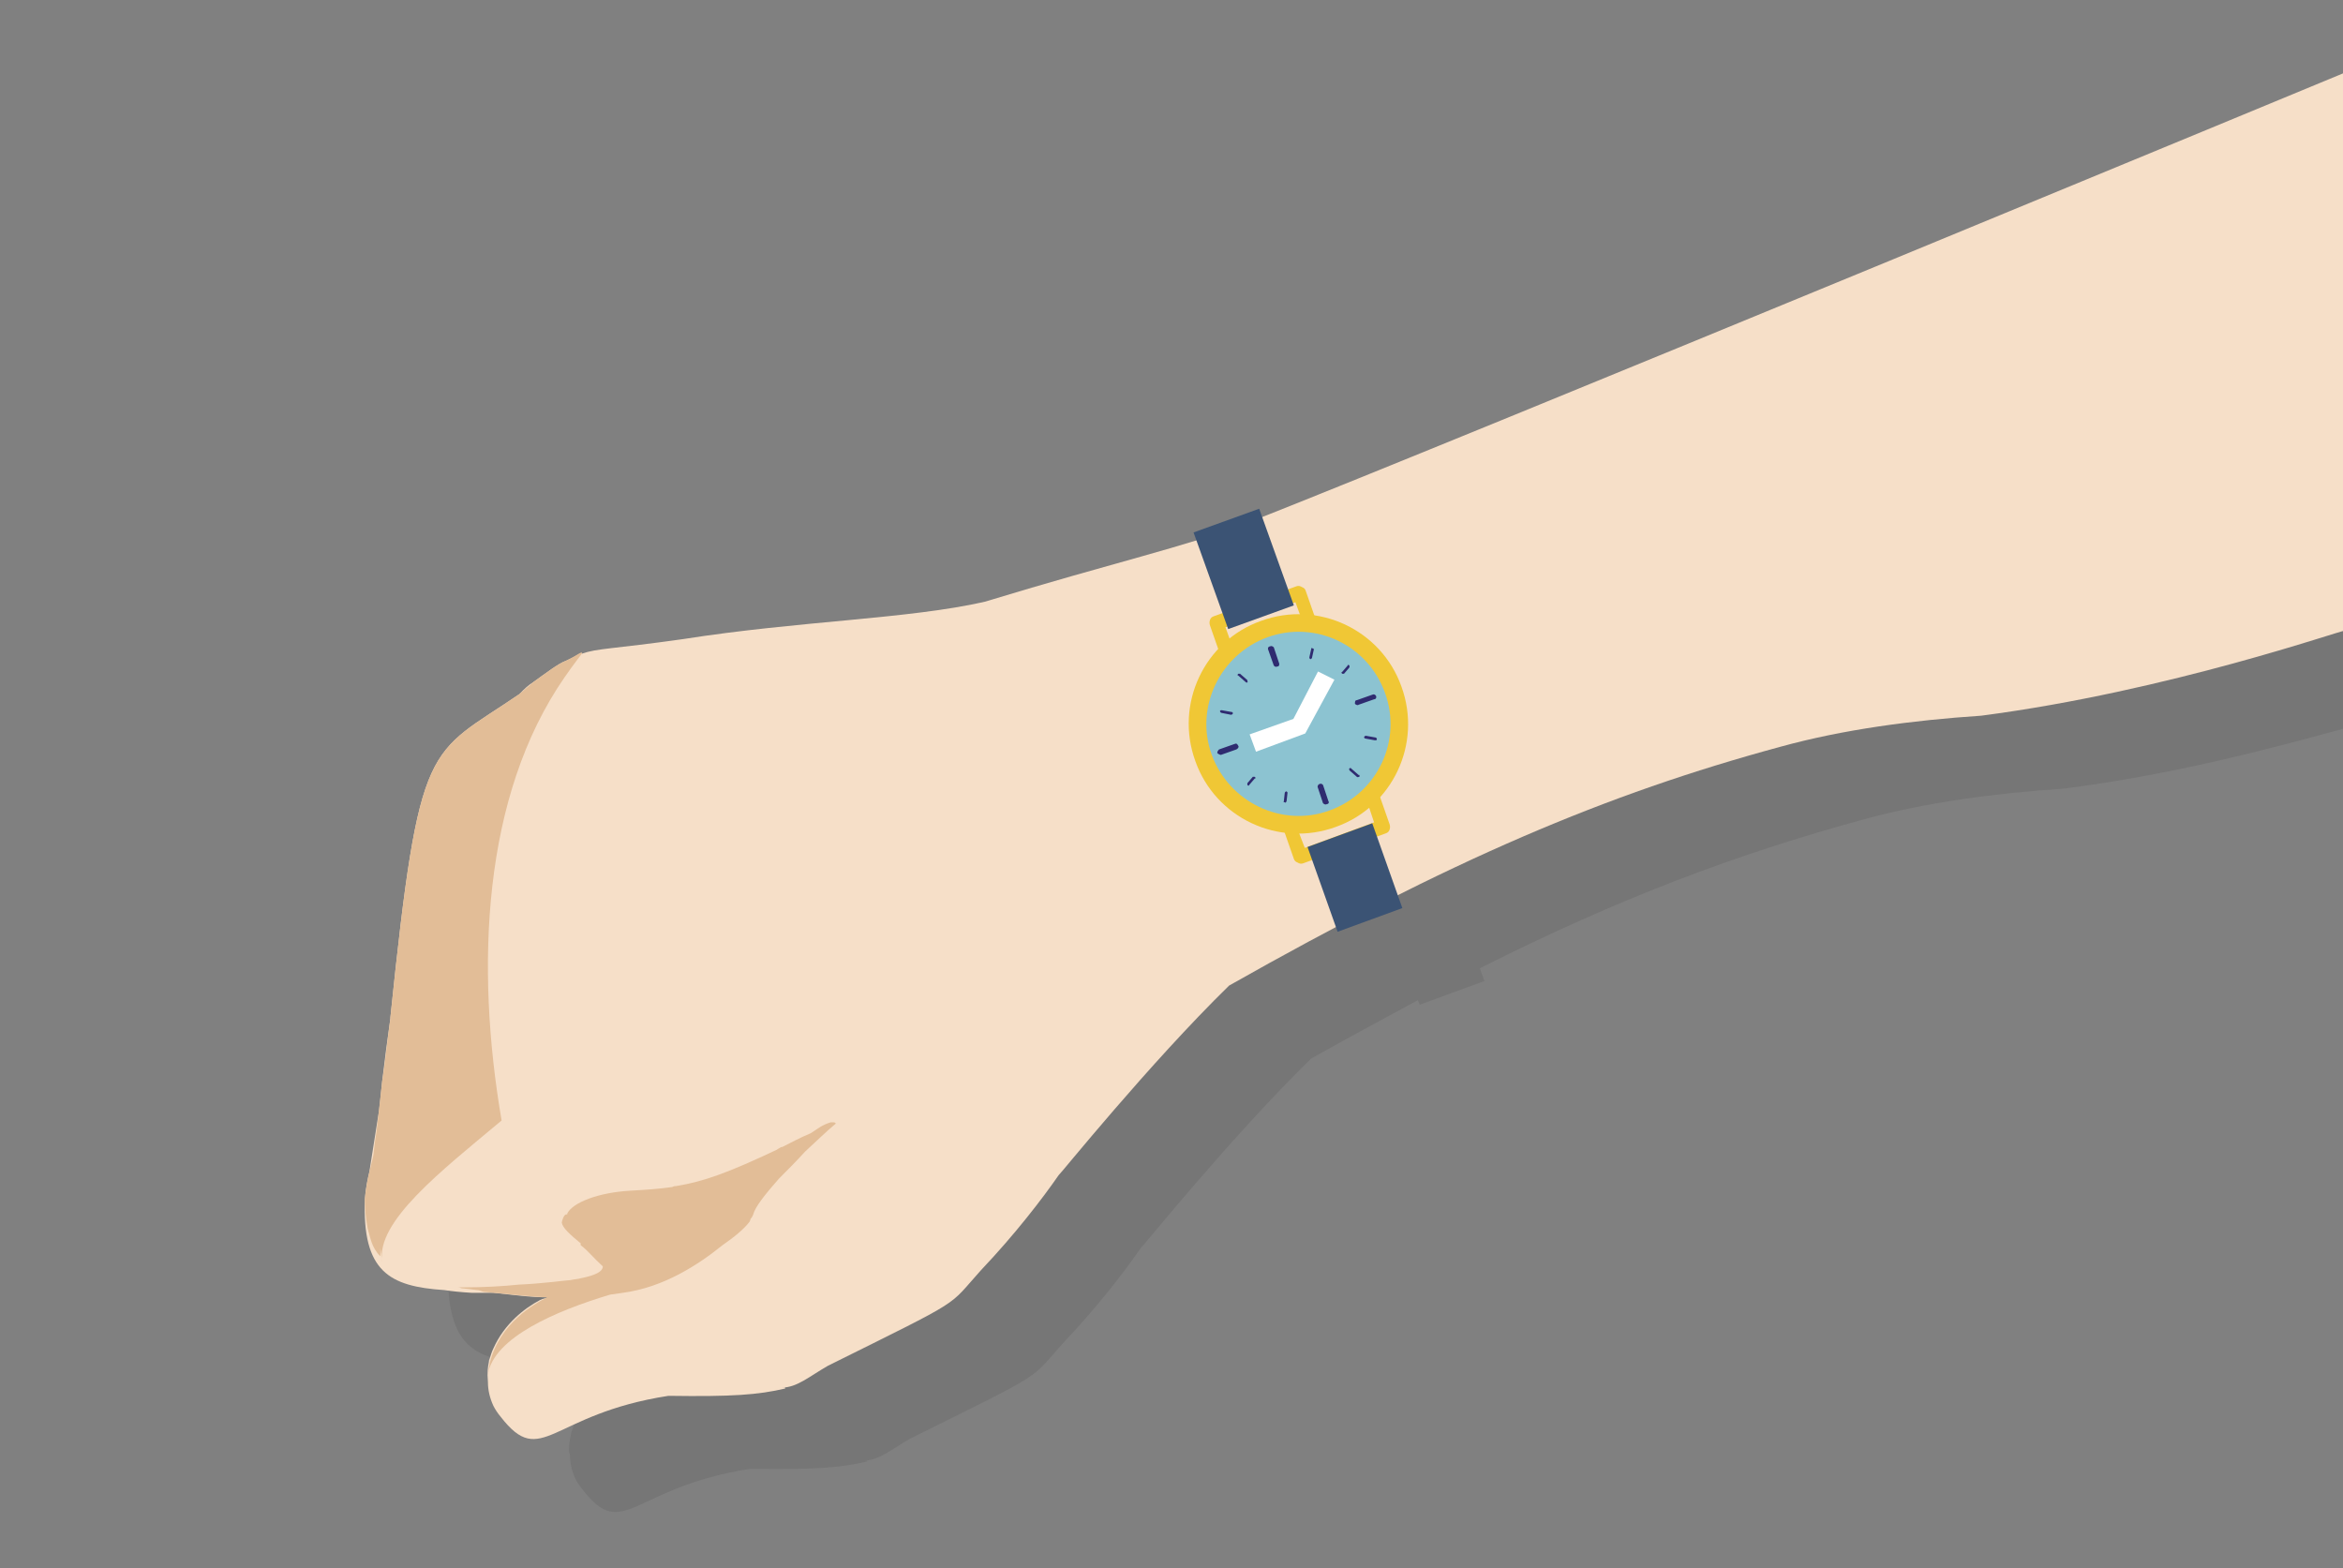 <svg width="257" height="172" viewBox="0 0 257 172" fill="none" xmlns="http://www.w3.org/2000/svg">
<rect x="0" y="0" width="257" height="172" fill="#808080" stroke="none"/>
<g clip-path="url(#clip0_63_1026)">
<path d="M147.121 63.8L139.921 66.4L140.221 67.1C134.321 69 128.021 70.5 117.021 73.8C108.721 75.8 96.721 76 84.021 78C76.321 79.2 74.121 79 73.121 79.7C73.121 79.4 72.621 79.8 71.621 80.3H71.521C71.421 80.4 71.221 80.4 71.021 80.5C70.421 80.7 69.521 81.3 68.521 82C68.254 82.267 67.921 82.533 67.521 82.8C66.987 83.133 66.487 83.567 66.021 84.1C57.221 90.1 55.421 89 52.921 109.5C52.521 112.4 52.321 115.8 51.921 119.6C51.921 119.7 52.121 119.7 52.121 119.7C51.121 122.1 51.121 124.4 51.121 126.6C51.121 126.9 51.021 127.1 50.921 127.3C50.821 128.8 50.621 129.9 50.521 130.8C50.221 132.7 49.821 134.6 49.521 136.5C49.521 136.7 49.487 136.867 49.421 137C49.421 137.067 49.421 137.133 49.421 137.2C49.354 137.333 49.321 137.5 49.321 137.7C49.254 137.767 49.221 137.833 49.221 137.9C49.221 138.1 49.187 138.267 49.121 138.4C49.121 138.5 49.121 138.6 49.121 138.7C49.121 138.967 49.121 139.233 49.121 139.5C49.121 147.5 51.821 149.1 57.821 149.5C58.687 149.633 59.654 149.733 60.721 149.8H63.121C63.721 149.867 64.321 149.933 64.921 150C66.321 150.1 67.521 150.3 69.021 150.3C68.954 150.367 68.854 150.4 68.721 150.4C68.587 150.467 68.421 150.533 68.221 150.6C66.521 151.5 64.321 153.2 63.121 155.9C62.921 156.3 62.821 156.7 62.721 157C62.654 157.133 62.621 157.267 62.621 157.4C62.521 157.8 62.421 158.3 62.421 159.1C62.421 159.233 62.454 159.4 62.521 159.6C62.521 160.467 62.721 161.333 63.121 162.2C63.321 162.6 63.587 163 63.921 163.4C68.421 169.2 69.321 163.1 82.321 161.1C89.321 161.2 92.121 161 95.121 160.3V160.2H94.721C96.421 160.2 97.721 159 99.821 157.8C115.121 150.2 112.821 151.5 116.621 147.3C120.321 143.4 123.321 139.5 125.121 136.9C125.221 136.9 135.021 124.7 143.821 116.1C147.921 113.8 151.821 111.7 155.521 109.7L155.721 110.2L162.821 107.6L162.321 106.2C177.621 98.5 190.421 93.7 204.321 89.9C211.221 88 218.821 87 226.321 86.5C238.221 85 249.121 82.1 257.121 79.9V19.7C233.121 29.6 167.321 56.6 147.321 64.5L147.121 63.8Z" fill="black" fill-opacity="0.08"/>
<path d="M137.22 57.2H137.42C129.22 60.2 122.82 61.5 108.02 66C99.721 67.9 87.62 68.1 74.92 70.1C67.12 71.2 65.52 71.1 63.821 71.7C63.92 71.4 63.221 72 62.02 72.5C61.221 72.8 59.92 73.8 58.52 74.8C57.987 75.133 57.487 75.567 57.02 76.1C46.92 83 46.02 80.6 42.821 111.6C42.821 111.667 42.821 111.7 42.821 111.7C42.487 114.033 42.187 116.333 41.92 118.6C41.72 120.4 41.62 121.8 41.42 122.8C41.12 124.7 40.821 126.6 40.52 128.5C40.321 129.3 40.12 130.3 40.02 131.5C39.721 139.5 42.72 141.1 48.72 141.5C49.587 141.633 50.587 141.733 51.72 141.8H54.12C56.12 142 58.12 142.3 60.22 142.3C59.92 142.4 59.62 142.4 59.22 142.6C57.52 143.5 55.321 145.2 54.12 147.9C53.92 148.3 53.82 148.7 53.72 149C53.654 149.133 53.62 149.267 53.62 149.4C53.52 149.9 53.42 150.5 53.52 151.6C53.52 152.467 53.721 153.333 54.12 154.2C54.321 154.6 54.587 155 54.92 155.4C59.42 161.2 60.321 155.1 73.32 153.1C80.32 153.2 83.121 153 86.121 152.3V152.2H85.72C87.42 152.2 88.721 151 90.82 149.8C106.12 142.2 103.82 143.5 107.62 139.3C111.32 135.4 114.32 131.5 116.12 128.9C116.22 128.9 126.02 116.7 134.82 108.1C159.22 94.3 176.12 87.1 195.32 81.9C202.22 80 209.82 79 217.32 78.5C238.02 75.8 257.12 69 257.12 69.2V39.2V8C257.12 8 160.12 48.2 137.22 57.2Z" fill="#F6DFC8"/>
<path d="M55.02 122.9C52.12 106 52.92 87.3 61.92 74.3C63.02 72.7 63.62 72 63.821 71.7C63.92 71.3 63.321 71.9 62.02 72.5C61.221 72.8 59.92 73.8 58.52 74.8C58.054 75.2 57.587 75.6 57.12 76C57.054 76 57.02 76.033 57.02 76.1C46.92 83 46.02 80.6 42.821 111.6C42.821 111.667 42.821 111.7 42.821 111.7C42.42 114.6 42.221 116.8 41.92 118.6C41.52 122.3 41.321 124.1 41.12 125.3C41.02 126 41.02 126.4 40.92 126.9C40.721 127.8 40.221 129.4 40.02 131.5C40.02 132.5 40.12 133.6 40.321 134.7C40.62 135.7 40.721 136.8 41.721 137.8C41.721 137.467 41.721 137.133 41.721 136.8C41.721 136.867 41.721 136.9 41.721 136.9C41.787 137.367 41.854 137.833 41.92 138.3C41.92 138.367 41.92 138.4 41.92 138.4C41.221 134 48.321 128.5 55.02 122.9Z" fill="#E2BD97"/>
<path fill-rule="evenodd" clip-rule="evenodd" d="M91.121 123.1H91.421C91.421 123.1 91.621 123.1 91.621 123.2C91.687 123.2 91.721 123.2 91.721 123.2C90.52 124.2 89.421 125.3 88.32 126.3C87.32 127.4 86.32 128.4 85.421 129.3C83.921 131 82.82 132.4 82.621 133.2C82.554 133.4 82.454 133.567 82.32 133.7C82.32 133.767 82.287 133.867 82.221 134C81.621 134.8 80.52 135.7 79.221 136.6C76.621 138.7 72.82 141.2 68.32 141.8C67.854 141.867 67.387 141.933 66.921 142C60.92 143.8 54.221 146.7 53.52 150.7C53.587 150.3 53.654 149.9 53.721 149.5C54.821 145.1 58.62 143 60.02 142.3C57.62 142.2 55.62 141.9 53.12 141.7C52.92 141.7 52.62 141.5 52.321 141.5C51.854 141.433 51.287 141.367 50.62 141.3C50.487 141.233 50.354 141.2 50.221 141.2C50.487 141.2 50.754 141.2 51.02 141.2C52.92 141.2 55.02 141.1 56.92 140.9C59.321 140.8 61.42 140.5 62.62 140.4C63.02 140.3 63.42 140.3 63.721 140.2C65.221 139.9 66.121 139.5 66.121 138.9C65.121 138 64.52 137.2 63.721 136.6C63.62 136.5 63.721 136.4 63.721 136.4C62.52 135.4 61.721 134.7 61.62 134.1C61.62 134 61.821 133.2 62.12 133.2C62.187 133.2 62.221 133.167 62.221 133.1C62.821 131.9 65.621 130.8 69.121 130.6C70.921 130.5 72.32 130.4 73.721 130.2C73.854 130.133 73.954 130.1 74.02 130.1C74.087 130.1 74.121 130.1 74.121 130.1C77.221 129.6 79.921 128.6 85.221 126.1C85.32 126 85.421 126 85.52 125.9C85.621 125.9 85.621 125.8 85.82 125.8C86.82 125.3 87.721 124.8 88.921 124.3C89.721 123.8 90.121 123.4 91.121 123.1ZM62.221 133.2C62.221 133.2 62.221 133.167 62.221 133.1C62.221 133.167 62.187 133.2 62.12 133.2H62.221Z" fill="#E2BD97"/>
<path d="M142.52 65L141.82 65.3L143.02 68.6L135.32 71.3L134.42 68.8L142.82 65.8L142.52 65L142.22 64.3L133.12 67.6C132.92 67.667 132.787 67.8 132.72 68C132.654 68.2 132.654 68.4 132.72 68.6L134.12 72.6C134.187 72.8 134.32 72.933 134.52 73C134.72 73.067 134.92 73.067 135.12 73L144.22 69.7C144.42 69.633 144.554 69.533 144.62 69.4C144.687 69.2 144.687 69 144.62 68.8L143.22 64.8C143.154 64.6 143.02 64.467 142.82 64.4C142.62 64.267 142.42 64.233 142.22 64.3L142.52 65Z" fill="#F0C735"/>
<path d="M150.32 86.7L149.62 86.9L150.72 90.2L143.12 93L142.12 90.4L150.52 87.4L150.32 86.7L150.02 86L140.92 89.3C140.72 89.367 140.587 89.467 140.52 89.6C140.454 89.8 140.454 90 140.52 90.2L141.92 94.2C141.987 94.4 142.12 94.533 142.32 94.6C142.52 94.733 142.72 94.767 142.92 94.7L152.02 91.4C152.22 91.333 152.354 91.2 152.42 91C152.487 90.8 152.487 90.6 152.42 90.4L151.02 86.4C150.954 86.2 150.82 86.067 150.62 86C150.42 85.933 150.22 85.933 150.02 86L150.32 86.7Z" fill="#F0C735"/>
<path d="M138.12 55.8L141.92 66.4L134.72 69L130.92 58.4L138.12 55.8Z" fill="#3B5374"/>
<path d="M150.52 90.3L153.82 99.6L146.72 102.2L143.42 92.9L150.52 90.3Z" fill="#3B5374"/>
<path d="M138.321 68.1C144.621 65.8 151.52 69.1 153.72 75.3C156.02 81.6 152.721 88.5 146.521 90.7C140.221 93 133.321 89.7 131.121 83.5C128.821 77.2 132.121 70.3 138.321 68.1Z" fill="#F0C735"/>
<path d="M139.02 69.9C144.22 68 150.02 70.7 151.92 76C153.82 81.2 151.12 87 145.82 88.9C140.62 90.8 134.82 88 132.92 82.8C131.02 77.6 133.82 71.8 139.02 69.9Z" fill="#8CC3D1"/>
<path d="M135.82 81.8C135.92 81.9 135.82 82.1 135.62 82.2L133.92 82.8C133.82 82.8 133.621 82.7 133.521 82.6C133.521 82.4 133.62 82.3 133.72 82.2L135.42 81.6C135.62 81.5 135.72 81.6 135.82 81.8Z" fill="#2F2B70"/>
<path d="M150.921 76.3C151.021 76.5 150.921 76.7 150.721 76.7L149.021 77.3C148.921 77.4 148.721 77.3 148.621 77.2C148.621 77 148.621 76.8 148.821 76.8L150.521 76.2C150.721 76.1 150.821 76.2 150.921 76.3Z" fill="#2F2B70"/>
<path d="M139.721 71L140.321 72.8C140.321 72.9 140.321 73.1 140.121 73.1C139.921 73.2 139.821 73.1 139.721 73L139.121 71.3C139.021 71.1 139.121 70.9 139.321 70.9C139.421 70.8 139.621 70.9 139.721 71Z" fill="#2F2B70"/>
<path d="M145.12 86.1L145.72 87.9C145.82 88 145.721 88.2 145.521 88.2C145.421 88.3 145.22 88.2 145.12 88.1L144.521 86.3C144.521 86.2 144.62 86 144.72 86C144.92 85.9 145.02 86 145.12 86.1Z" fill="#2F2B70"/>
<path d="M136.821 74.7C136.887 74.767 136.887 74.8 136.821 74.8C136.821 74.9 136.721 74.9 136.621 74.8L135.821 74.1C135.721 74.1 135.721 74 135.821 73.9C135.821 73.9 135.921 73.9 136.021 73.9L136.821 74.6C136.821 74.6 136.821 74.633 136.821 74.7Z" fill="#2F2B70"/>
<path d="M149.12 85C149.12 85.067 149.12 85.133 149.12 85.2C149.02 85.2 148.921 85.3 148.821 85.2L148.021 84.5C148.021 84.4 147.921 84.3 148.021 84.3C148.121 84.2 148.12 84.2 148.22 84.3L149.021 85C149.087 85 149.12 85 149.12 85Z" fill="#2F2B70"/>
<path d="M135.221 78.2C135.221 78.2 135.221 78.233 135.221 78.3C135.221 78.3 135.121 78.4 135.021 78.4L134.021 78.2C133.921 78.2 133.821 78.1 133.821 78C133.821 77.9 133.921 77.9 134.021 77.9L135.121 78.1C135.187 78.1 135.221 78.133 135.221 78.2Z" fill="#2F2B70"/>
<path d="M151.021 81C151.021 81.067 151.021 81.1 151.021 81.1C151.021 81.2 150.921 81.2 150.821 81.2L149.721 81L149.621 80.9C149.621 80.8 149.721 80.7 149.821 80.7L150.921 80.9C150.921 80.9 150.954 80.933 151.021 81Z" fill="#2F2B70"/>
<path d="M137.721 85.3C137.721 85.367 137.687 85.4 137.621 85.4L137.021 86.1C137.021 86.2 136.921 86.2 136.821 86.1C136.821 86.1 136.821 86 136.821 85.9L137.421 85.2C137.521 85.2 137.621 85.2 137.621 85.2C137.621 85.2 137.654 85.233 137.721 85.3Z" fill="#2F2B70"/>
<path d="M148.021 73C148.021 73.067 148.021 73.133 148.021 73.2L147.421 73.9C147.421 73.9 147.321 73.9 147.221 73.9C147.121 73.8 147.121 73.7 147.221 73.7L147.821 73C147.821 72.9 147.921 72.9 148.021 73Z" fill="#2F2B70"/>
<path d="M141.22 86.9C141.22 86.967 141.22 87 141.22 87L141.12 87.9C141.02 88 141.02 88.1 140.92 88C140.82 88 140.72 87.9 140.82 87.9L140.92 87C140.92 86.9 141.02 86.8 141.12 86.8C141.187 86.867 141.22 86.9 141.22 86.9Z" fill="#2F2B70"/>
<path d="M144.121 71.2L143.921 72.1C143.921 72.2 143.821 72.3 143.721 72.3C143.621 72.2 143.621 72.2 143.621 72.1L143.821 71.2C143.821 71.1 143.921 71 143.921 71.1C143.987 71.1 144.054 71.133 144.121 71.2Z" fill="#2F2B70"/>
<path d="M137.771 82.45L143.171 80.45L146.371 74.55L144.571 73.65L141.871 78.85L137.071 80.55L137.771 82.45Z" fill="white"/>
</g>
<defs>
<clipPath id="clip0_63_1026">
<rect width="257" height="172" fill="white"/>
</clipPath>
</defs>
</svg>
